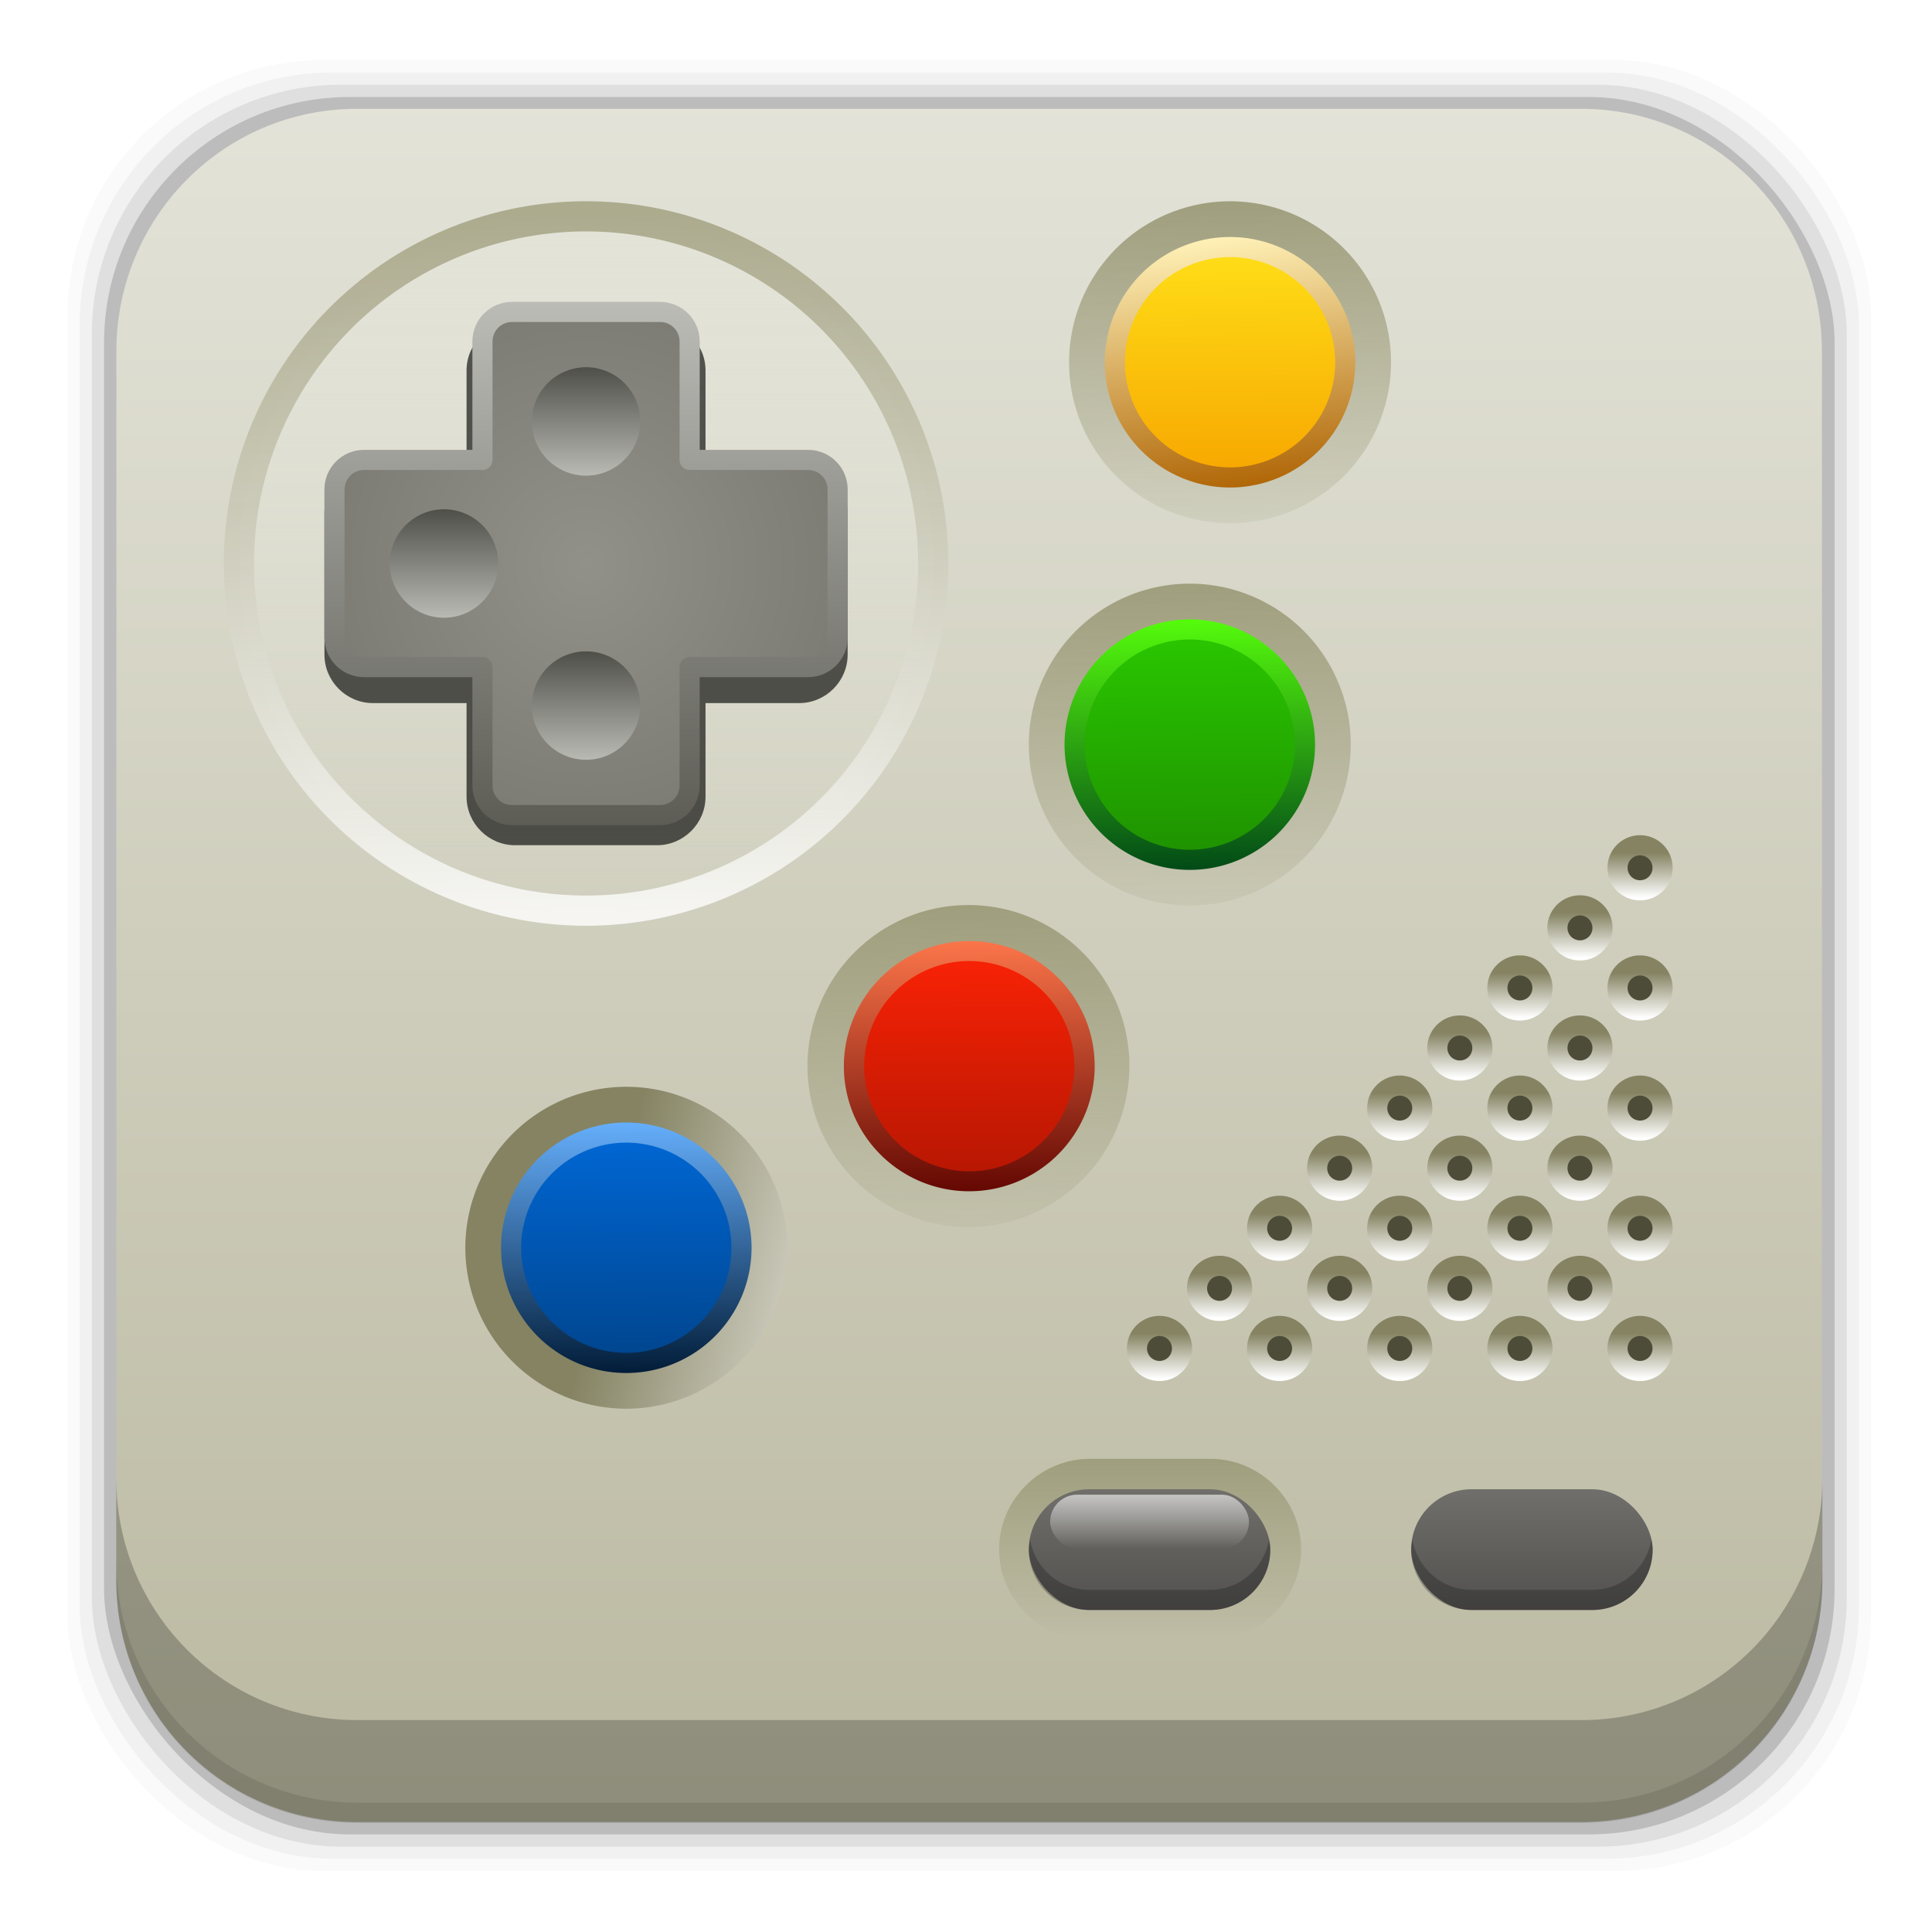 <svg height="96" width="96" xmlns="http://www.w3.org/2000/svg" xmlns:xlink="http://www.w3.org/1999/xlink" xmlns:sodipodi="http://sodipodi.sourceforge.net/DTD/sodipodi-0.dtd" xmlns:inkscape="http://www.inkscape.org/namespaces/inkscape">
 <defs>
  <linearGradient id="linearGradient3737">
   <stop stop-color="#ffffff" stop-opacity="1"/>
   <stop stop-color="#ffffff" stop-opacity="0" offset="1"/>
  </linearGradient>
  <linearGradient x2="0" xlink:href="#linearGradient5756" y1="101.97" y2="114.04" gradientUnits="userSpaceOnUse" id="linearGradient4721"/>
  <linearGradient id="linearGradient5756">
   <stop stop-color="#9f9e7d" stop-opacity="1"/>
   <stop stop-color="#9f9e7d" stop-opacity="0" offset="1"/>
  </linearGradient>
  <linearGradient x2="0" y1="104" y2="112" gradientUnits="userSpaceOnUse" id="linearGradient4723" gradientTransform="matrix(0.75 0 0 0.75 0 -1)">
   <stop stop-color="#706f6b" stop-opacity="1"/>
   <stop stop-color="#51504e" stop-opacity="1" offset="1"/>
  </linearGradient>
  <linearGradient x2="0" xlink:href="#linearGradient3737" y1="104.35" y2="107.94" gradientUnits="userSpaceOnUse" id="linearGradient4725" gradientTransform="matrix(0.75 0 0 0.75 0 -1)"/>
  <linearGradient x2="0" xlink:href="#linearGradient6043" y1="36.89" y2="43.26" gradientUnits="userSpaceOnUse" id="linearGradient4296" gradientTransform="matrix(0.866 0 0 0.866 -5.532 0.406)"/>
  <linearGradient id="linearGradient6043">
   <stop stop-color="#4f4f49" stop-opacity="1"/>
   <stop stop-color="#bcbcb7" stop-opacity="1" offset="1"/>
  </linearGradient>
  <linearGradient x2="0" xlink:href="#linearGradient6043" y1="36.89" y2="43.26" gradientUnits="userSpaceOnUse" id="linearGradient4294" gradientTransform="matrix(0.866 0 0 0.866 -5.532 -13.712)"/>
  <linearGradient x2="0" xlink:href="#linearGradient6043" y1="36.89" y2="43.26" gradientUnits="userSpaceOnUse" id="linearGradient4292" gradientTransform="matrix(0.866 0 0 0.866 1.527 -6.653)"/>
  <radialGradient cy="40" r="18" gradientUnits="userSpaceOnUse" id="radialGradient4344" cx="40" gradientTransform="matrix(0 -0.735 0.735 0 -0.291 57.41)">
   <stop stop-color="#91918a" stop-opacity="1"/>
   <stop stop-color="#7c7c74" stop-opacity="1" offset="1"/>
  </radialGradient>
  <linearGradient x2="0" y1="43.01" y2="17" gradientUnits="userSpaceOnUse" id="linearGradient4409" gradientTransform="matrix(1 0 0 1 -0.879 -2)">
   <stop stop-color="#5d5d56" stop-opacity="1"/>
   <stop stop-color="#bcbcb7" stop-opacity="1" offset="1"/>
  </linearGradient>
  <filter color-interpolation-filters="sRGB" id="filter4417">
   <feGaussianBlur stdDeviation="0.52"/>
  </filter>
  <linearGradient x2="0" y1="92.77" y2="96.65" gradientUnits="userSpaceOnUse" id="linearGradient5852">
   <stop stop-color="#858362" stop-opacity="1"/>
   <stop stop-color="#ffffff" stop-opacity="1" offset="1"/>
  </linearGradient>
  <linearGradient x1="24" x2="39.998" xlink:href="#linearGradient5852" gradientUnits="userSpaceOnUse" id="linearGradient4517-8" gradientTransform="matrix(1 0 0 1 -0.879 -2)"/>
  <linearGradient x1="14.585" x2="65.63" gradientUnits="userSpaceOnUse" id="linearGradient4313" gradientTransform="matrix(0 0.716 0.719 0 0.371 -0.699)">
   <stop stop-color="#e4e4d9" stop-opacity="1"/>
   <stop stop-color="#e4e4d9" stop-opacity="0" offset="1"/>
  </linearGradient>
  <linearGradient x1="15.75" x2="64.46" gradientUnits="userSpaceOnUse" id="linearGradient5730" gradientTransform="matrix(0 0.716 0.719 0 0.371 -0.699)">
   <stop stop-color="#9f9d7c" stop-opacity="1"/>
   <stop stop-color="#ffffff" stop-opacity="1" offset="1"/>
  </linearGradient>
  <linearGradient x1="83.31" x2="79.01" y1="21.664" y2="38.03" gradientUnits="userSpaceOnUse" id="linearGradient3941" gradientTransform="matrix(0.683 -0.183 0.18 0.67 -4.778 12.624)">
   <stop stop-color="#ffe119" stop-opacity="1"/>
   <stop stop-color="#f7a700" stop-opacity="1" offset="1"/>
  </linearGradient>
  <linearGradient x1="91.97" x2="89.41" y1="23.504" y2="42.02" gradientUnits="userSpaceOnUse" id="linearGradient4507-2" gradientTransform="matrix(0.683 -0.183 0.18 0.67 -4.778 12.624)">
   <stop stop-color="#fff1b7" stop-opacity="1"/>
   <stop stop-color="#ad6100" stop-opacity="1" offset="1"/>
  </linearGradient>
  <linearGradient x1="90.19" x2="85.2" xlink:href="#linearGradient5756" y1="24.09" y2="43.08" gradientUnits="userSpaceOnUse" id="linearGradient4505-7" gradientTransform="matrix(0.954 -0.256 0.251 0.937 -30.97 10.487)"/>
  <linearGradient x1="84.4" x2="79.935" y1="21.771" y2="38.724" gradientUnits="userSpaceOnUse" id="linearGradient3945" gradientTransform="matrix(0.683 -0.183 0.18 0.67 -6.778 31.624)">
   <stop stop-color="#2bca00" stop-opacity="1"/>
   <stop stop-color="#1e9000" stop-opacity="1" offset="1"/>
  </linearGradient>
  <linearGradient x1="90.46" x2="85.71" y1="23.09" y2="41.14" gradientUnits="userSpaceOnUse" id="linearGradient4511-9" gradientTransform="matrix(0.683 -0.183 0.18 0.67 -6.778 31.624)">
   <stop stop-color="#57ff0c" stop-opacity="1"/>
   <stop stop-color="#004617" stop-opacity="1" offset="1"/>
  </linearGradient>
  <linearGradient x1="90.19" x2="85.2" xlink:href="#linearGradient5756" y1="24.09" y2="43.08" gradientUnits="userSpaceOnUse" id="linearGradient4509-0" gradientTransform="matrix(0.954 -0.256 0.251 0.937 -32.97 29.487)"/>
  <linearGradient x1="90.19" x2="85.2" xlink:href="#linearGradient5756" y1="24.09" y2="43.08" gradientUnits="userSpaceOnUse" id="linearGradient4513-8"/>
  <linearGradient x1="84.4" x2="79.88" y1="21.771" y2="38.933" gradientUnits="userSpaceOnUse" id="linearGradient3947">
   <stop stop-color="#fd2306" stop-opacity="1"/>
   <stop stop-color="#b31602" stop-opacity="1" offset="1"/>
  </linearGradient>
  <linearGradient x1="90.46" x2="85.74" y1="23.09" y2="41.02" gradientUnits="userSpaceOnUse" id="linearGradient4515-2">
   <stop stop-color="#fe774b" stop-opacity="1"/>
   <stop stop-color="#610601" stop-opacity="1" offset="1"/>
  </linearGradient>
  <linearGradient x1="85.01" x2="80.34" y1="21.561" y2="39.31" gradientUnits="userSpaceOnUse" id="linearGradient3949" gradientTransform="matrix(0.683 -0.183 0.18 0.67 -34.778 56.624)">
   <stop stop-color="#006ada" stop-opacity="1"/>
   <stop stop-color="#00438a" stop-opacity="1" offset="1"/>
  </linearGradient>
  <linearGradient x1="91.62" x2="86.9" y1="23.41" y2="41.36" gradientUnits="userSpaceOnUse" id="linearGradient4519-7" gradientTransform="matrix(0.683 -0.183 0.18 0.67 -34.778 56.624)">
   <stop stop-color="#67b1ff" stop-opacity="1"/>
   <stop stop-color="#001a35" stop-opacity="1" offset="1"/>
  </linearGradient>
  <linearGradient x2="0" y1="90" y2="5.988" gradientUnits="userSpaceOnUse" id="linearGradient3617" gradientTransform="matrix(1.092 0 0 1.082 -2.993 -3.748)">
   <stop stop-color="#b9b79e" stop-opacity="1"/>
   <stop stop-color="#e4e4da" stop-opacity="1" offset="1"/>
  </linearGradient>
  <radialGradient cy="90.17" r="42" xlink:href="#linearGradient3737" gradientUnits="userSpaceOnUse" id="radialGradient3619" cx="48" gradientTransform="matrix(1.157 0 0 0.996 -123.48 15.248)"/>
  <path d="m 96.197,32.053 a 8.098,8.245 0 1 1 -16.197,0 8.098,8.245 0 1 1 16.197,0 z" fill-opacity="1" fill-rule="evenodd" id="SVGCleanerId_0"/>
  <path stroke-opacity="1" d="m 111.938,94.064 a 1.936,1.936 0 1 1 -3.873,0 1.936,1.936 0 1 1 3.873,0 z" stroke-width="1.73" display="inline" fill="#4d4c38" fill-opacity="1" fill-rule="evenodd" stroke="url(#linearGradient5852)" stroke-dasharray="none" id="SVGCleanerId_1" stroke-dashoffset="0" stroke-linecap="butt" stroke-linejoin="round" stroke-miterlimit="4"/>
  <path d="m 76,101.969 c -3.311,0 -6.031,2.721 -6.031,6.031 0,3.311 2.721,6.031 6.031,6.031 l 8,0 c 3.311,0 6.031,-2.721 6.031,-6.031 0,-3.311 -2.721,-6.031 -6.031,-6.031 l -8,0 z" fill="url(#linearGradient4721)" fill-opacity="1" stroke="none" fill-rule="evenodd" id="SVGCleanerId_2"/>
  <rect x="54" rx="3" y="77" fill="url(#linearGradient4723)" fill-opacity="1" stroke="none" fill-rule="evenodd" height="6" id="SVGCleanerId_3" width="12"/>
  <rect x="55.06" rx="1.344" y="77.27" ry="1.343" fill="url(#linearGradient4725)" fill-opacity="1" stroke="none" fill-rule="evenodd" height="2.687" id="SVGCleanerId_4" opacity="0.6" width="9.88"/>
  <path d="M 52.062,79.5 C 52.034,79.667 52,79.825 52,80 c 0,1.662 1.338,3 3,3 l 6,0 c 1.662,0 3,-1.338 3,-3 0,-0.175 -0.034,-0.333 -0.062,-0.5 C 63.695,80.915 62.487,82 61,82 l -6,0 c -1.487,0 -2.695,-1.085 -2.938,-2.5 z" fill="#1a1a1a" fill-opacity="1" stroke="none" fill-rule="evenodd" id="SVGCleanerId_5" opacity="0.3"/>
 </defs>
 <g transform="matrix(1 0 0 1 0 -956.36)">
  <rect x="3.353" rx="12.724" y="959.35" fill-opacity="0.02" height="89.98" width="89.62"/>
  <rect x="3.959" rx="12.552" y="959.96" fill-opacity="0.039" height="88.76" width="88.41"/>
  <rect x="4.564" rx="12.38" y="960.57" fill-opacity="0.078" height="87.55" width="87.2"/>
  <rect x="5.17" rx="12.208" y="961.18" fill-opacity="0.157" height="86.33" width="85.991"/>
 </g>
 <path d="M 17.75 5.406 C 11.108 5.406 5.781 10.801 5.781 17.469 L 5.781 78.5 C 5.781 85.168 11.108 90.531 17.75 90.531 L 78.562 90.531 C 85.204 90.531 90.531 85.168 90.531 78.5 L 90.531 17.469 C 90.531 10.801 85.204 5.406 78.562 5.406 L 17.75 5.406 z " fill="url(#linearGradient3617)" fill-opacity="1" fill-rule="nonzero" stroke="none"/>
 <path d="m 5.776,77.54 0,1.013 c 0,6.668 5.343,12.032 11.985,12.032 l 60.809,0 c 6.642,0 11.985,-5.364 11.985,-12.032 l 0,-1.013 c 0,6.668 -5.343,12.032 -11.985,12.032 l -60.809,0 c -6.642,0 -11.985,-5.364 -11.985,-12.032 z" fill-opacity="0.098" inkscape:connector-curvature="0"/>
 <path d="m 5.776,73.44 0,5.066 c 0,6.668 5.343,12.032 11.985,12.032 l 60.809,0 c 6.642,0 11.985,-5.364 11.985,-12.032 l 0,-5.066 c 0,6.668 -5.343,12.032 -11.985,12.032 l -60.809,0 c -6.642,0 -11.985,-5.364 -11.985,-12.032 z" fill-opacity="0.235" inkscape:connector-curvature="0"/>
 <path d="M 38.846,59.93 A 7.998,7.998 0 1 1 23.395,64.07 7.998,7.998 0 0 1 38.846,59.93 Z" fill="url(#linearGradient4517-8)" fill-opacity="1" fill-rule="evenodd" stroke="none" inkscape:connector-curvature="0"/>
 <path stroke-opacity="1" d="m 36.649,60.519 a 5.723,5.723 0 0 1 -11.057,2.963 5.723,5.723 0 0 1 11.057,-2.963 z" stroke-width="1" fill="url(#linearGradient3949)" fill-opacity="1" fill-rule="evenodd" stroke="url(#linearGradient4519-7)" stroke-dasharray="none" stroke-dashoffset="0" stroke-linecap="butt" stroke-linejoin="round" stroke-miterlimit="4" inkscape:connector-curvature="0"/>
 <use xlink:href="#SVGCleanerId_0" fill="url(#linearGradient4513-8)" stroke="none" inkscape:connector-curvature="0" transform="matrix(0.954 -0.256 0.251 0.937 -43.97 45.49)"/>
 <use stroke-opacity="1" stroke-width="1.428" xlink:href="#SVGCleanerId_0" fill="url(#linearGradient3947)" stroke="url(#linearGradient4515-2)" stroke-dasharray="none" stroke-dashoffset="0" stroke-linecap="butt" stroke-linejoin="round" stroke-miterlimit="4" inkscape:connector-curvature="0" transform="matrix(0.683 -0.183 0.18 0.67 -17.778 47.624)"/>
 <path d="M 66.846,34.93 A 7.998,7.998 0 1 1 51.395,39.07 7.998,7.998 0 0 1 66.846,34.93 Z" fill="url(#linearGradient4509-0)" fill-opacity="1" fill-rule="evenodd" stroke="none" inkscape:connector-curvature="0"/>
 <path stroke-opacity="1" d="m 64.649,35.519 a 5.723,5.723 0 1 1 -11.057,2.963 5.723,5.723 0 0 1 11.057,-2.963 z" stroke-width="1" fill="url(#linearGradient3945)" fill-opacity="1" fill-rule="evenodd" stroke="url(#linearGradient4511-9)" stroke-dasharray="none" stroke-dashoffset="0" stroke-linecap="butt" stroke-linejoin="round" stroke-miterlimit="4" inkscape:connector-curvature="0"/>
 <path d="M 68.846,15.93 A 7.998,7.998 0 0 1 53.395,20.07 7.998,7.998 0 1 1 68.846,15.93 Z" fill="url(#linearGradient4505-7)" fill-opacity="1" fill-rule="evenodd" stroke="none" inkscape:connector-curvature="0"/>
 <path stroke-opacity="1" d="M 66.649,16.519 A 5.723,5.723 0 1 1 55.592,19.482 5.723,5.723 0 0 1 66.649,16.519 Z" stroke-width="1" fill="url(#linearGradient3941)" fill-opacity="1" fill-rule="evenodd" stroke="url(#linearGradient4507-2)" stroke-dasharray="none" stroke-dashoffset="0" stroke-linecap="butt" stroke-linejoin="round" stroke-miterlimit="4" inkscape:connector-curvature="0"/>
 <path stroke-opacity="1" d="m 29.121,45.25 a 17.25,17.25 0 0 0 0,-34.5 17.25,17.25 0 1 0 0,34.5 z" stroke-width="1.5" display="inline" fill="url(#linearGradient4313)" fill-opacity="1" fill-rule="evenodd" stroke="url(#linearGradient5730)" stroke-dasharray="none" opacity="0.8" stroke-dashoffset="0" stroke-linecap="butt" stroke-linejoin="round" stroke-miterlimit="4" inkscape:connector-curvature="0"/>
 <use xlink:href="#SVGCleanerId_1" inkscape:connector-curvature="0" transform="matrix(0.578 0 0 0.578 17.912 12.635)"/>
 <use xlink:href="#SVGCleanerId_1" inkscape:connector-curvature="0" transform="matrix(0.578 0 0 0.578 11.943 12.635)"/>
 <use xlink:href="#SVGCleanerId_1" inkscape:connector-curvature="0" transform="matrix(0.578 0 0 0.578 5.973 12.635)"/>
 <use xlink:href="#SVGCleanerId_1" inkscape:connector-curvature="0" transform="matrix(0.578 0 0 0.578 0.003 12.635)"/>
 <use xlink:href="#SVGCleanerId_1" inkscape:connector-curvature="0" transform="matrix(0.578 0 0 0.578 -5.966 12.635)"/>
 <use xlink:href="#SVGCleanerId_1" inkscape:connector-curvature="0" transform="matrix(0.578 0 0 0.578 14.927 9.649)"/>
 <use xlink:href="#SVGCleanerId_1" inkscape:connector-curvature="0" transform="matrix(0.578 0 0 0.578 8.958 9.649)"/>
 <use xlink:href="#SVGCleanerId_1" inkscape:connector-curvature="0" transform="matrix(0.578 0 0 0.578 2.988 9.649)"/>
 <use xlink:href="#SVGCleanerId_1" inkscape:connector-curvature="0" transform="matrix(0.578 0 0 0.578 -2.981 9.649)"/>
 <use xlink:href="#SVGCleanerId_1" inkscape:connector-curvature="0" transform="matrix(0.578 0 0 0.578 17.912 6.664)"/>
 <use xlink:href="#SVGCleanerId_1" inkscape:connector-curvature="0" transform="matrix(0.578 0 0 0.578 11.943 6.664)"/>
 <use xlink:href="#SVGCleanerId_1" inkscape:connector-curvature="0" transform="matrix(0.578 0 0 0.578 5.973 6.664)"/>
 <use xlink:href="#SVGCleanerId_1" inkscape:connector-curvature="0" transform="matrix(0.578 0 0 0.578 0.003 6.664)"/>
 <use xlink:href="#SVGCleanerId_1" inkscape:connector-curvature="0" transform="matrix(0.578 0 0 0.578 14.927 3.678)"/>
 <use xlink:href="#SVGCleanerId_1" inkscape:connector-curvature="0" transform="matrix(0.578 0 0 0.578 8.958 3.678)"/>
 <use xlink:href="#SVGCleanerId_1" inkscape:connector-curvature="0" transform="matrix(0.578 0 0 0.578 2.988 3.678)"/>
 <use xlink:href="#SVGCleanerId_1" inkscape:connector-curvature="0" transform="matrix(0.578 0 0 0.578 17.912 0.693)"/>
 <use xlink:href="#SVGCleanerId_1" inkscape:connector-curvature="0" transform="matrix(0.578 0 0 0.578 11.943 0.693)"/>
 <use xlink:href="#SVGCleanerId_1" inkscape:connector-curvature="0" transform="matrix(0.578 0 0 0.578 5.973 0.693)"/>
 <use xlink:href="#SVGCleanerId_1" inkscape:connector-curvature="0" transform="matrix(0.578 0 0 0.578 14.927 -2.293)"/>
 <use xlink:href="#SVGCleanerId_1" inkscape:connector-curvature="0" transform="matrix(0.578 0 0 0.578 8.958 -2.293)"/>
 <use xlink:href="#SVGCleanerId_1" inkscape:connector-curvature="0" transform="matrix(0.578 0 0 0.578 17.912 -5.278)"/>
 <use xlink:href="#SVGCleanerId_1" inkscape:connector-curvature="0" transform="matrix(0.578 0 0 0.578 11.943 -5.278)"/>
 <use xlink:href="#SVGCleanerId_1" inkscape:connector-curvature="0" transform="matrix(0.578 0 0 0.578 14.927 -8.263)"/>
 <use xlink:href="#SVGCleanerId_1" inkscape:connector-curvature="0" transform="matrix(0.578 0 0 0.578 17.912 -11.249)"/>
 <g transform="matrix(1 0 0 1 -2.879 -3)">
  <use xlink:href="#SVGCleanerId_2" inkscape:connector-curvature="0" transform="matrix(0.748 0 0 0.746 0.187 -0.58)"/>
  <use xlink:href="#SVGCleanerId_3"/>
  <use xlink:href="#SVGCleanerId_4"/>
  <use xlink:href="#SVGCleanerId_5" inkscape:connector-curvature="0" transform="matrix(1 0 0 1 2 0)"/>
 </g>
 <path stroke-width="2" d="m 25.589,16 c -1.319,0 -2.406,1.087 -2.406,2.406 l 0,4.656 -4.656,0 c -1.319,0 -2.406,1.087 -2.406,2.406 l 0,7.062 c 0,1.319 1.087,2.406 2.406,2.406 l 4.656,0 0,4.656 c 0,1.319 1.087,2.406 2.406,2.406 l 7.062,0 c 1.319,0 2.406,-1.087 2.406,-2.406 l 0,-4.656 4.656,0 c 1.319,0 2.406,-1.087 2.406,-2.406 l 0,-7.062 c 0,-1.319 -1.087,-2.406 -2.406,-2.406 l -4.656,0 0,-4.656 c 0,-1.319 -1.087,-2.406 -2.406,-2.406 l -7.062,0 z" display="inline" fill="#000000" color="#000000" fill-opacity="1" stroke="none" fill-rule="evenodd" filter="url(#filter4417)" visibility="visible" opacity="0.8" inkscape:connector-curvature="0"/>
 <path stroke-opacity="1" d="m 25.444,15.5 c -0.815,0 -1.471,0.656 -1.471,1.471 l 0,5.882 -5.882,0 c -0.815,0 -1.471,0.656 -1.471,1.471 l 0,7.353 c 0,0.815 0.656,1.471 1.471,1.471 l 5.882,0 0,5.882 c 0,0.815 0.656,1.471 1.471,1.471 l 7.353,0 c 0.815,0 1.471,-0.656 1.471,-1.471 l 0,-5.882 5.882,0 c 0.815,0 1.471,-0.656 1.471,-1.471 l 0,-7.353 c 0,-0.815 -0.656,-1.471 -1.471,-1.471 l -5.882,0 0,-5.882 c 0,-0.815 -0.656,-1.471 -1.471,-1.471 l -7.353,0 z" stroke-width="1" display="inline" fill="url(#radialGradient4344)" fill-opacity="1" fill-rule="evenodd" stroke="url(#linearGradient4409)" stroke-dasharray="none" stroke-dashoffset="0" stroke-linecap="butt" stroke-linejoin="round" stroke-miterlimit="4" inkscape:connector-curvature="0"/>
 <path d="m 24.756,28 a 2.694,2.694 0 1 1 -5.388,0 2.694,2.694 0 1 1 5.388,0 z" display="inline" fill="url(#linearGradient4292)" fill-opacity="1" fill-rule="evenodd" stroke="none" inkscape:connector-curvature="0"/>
 <path d="m 38.874,28 a 2.694,2.694 0 0 1 -5.388,0 2.694,2.694 0 1 1 5.388,0 z" display="inline" fill="url(#linearGradient4292)" fill-opacity="1" fill-rule="evenodd" stroke="none" inkscape:connector-curvature="0"/>
 <path d="m 31.815,20.941 a 2.694,2.694 0 0 1 -5.388,0 2.694,2.694 0 1 1 5.388,0 z" display="inline" fill="url(#linearGradient4294)" fill-opacity="1" fill-rule="evenodd" stroke="none" inkscape:connector-curvature="0"/>
 <path d="m 31.815,35.059 a 2.694,2.694 0 0 1 -5.388,0 2.694,2.694 0 1 1 5.388,0 z" display="inline" fill="url(#linearGradient4296)" fill-opacity="1" fill-rule="evenodd" stroke="none" inkscape:connector-curvature="0"/>
 <g transform="matrix(1 0 0 1 16.12 -3)">
  <use xlink:href="#SVGCleanerId_2" inkscape:connector-curvature="0" transform="matrix(0.748 0 0 0.746 0.187 -0.58)"/>
  <use xlink:href="#SVGCleanerId_3"/>
  <use xlink:href="#SVGCleanerId_4"/>
  <use xlink:href="#SVGCleanerId_5" inkscape:connector-curvature="0" transform="matrix(1 0 0 1 2 0)"/>
 </g>
 <path d="m -103.932,105.051 c -3.324,0 -6,-2.676 -6,-6 l 0,-2 0,-68 0,-2 c 0,-0.335 0.041,-0.651 0.094,-0.969 0.049,-0.296 0.097,-0.597 0.188,-0.875 0.01,-0.03 0.021,-0.064 0.031,-0.094 0.099,-0.288 0.235,-0.547 0.375,-0.812 0.145,-0.274 0.316,-0.536 0.5,-0.781 0.184,-0.246 0.374,-0.473 0.594,-0.688 0.44,-0.428 0.943,-0.815 1.5,-1.094 0.279,-0.14 0.573,-0.247 0.875,-0.344 -0.256,0.1 -0.487,0.236 -0.719,0.375 -0.007,0.004 -0.024,-0.004 -0.031,0 -0.032,0.019 -0.062,0.043 -0.094,0.062 -0.12,0.077 -0.231,0.164 -0.344,0.25 -0.106,0.081 -0.213,0.161 -0.312,0.25 -0.178,0.161 -0.347,0.345 -0.5,0.531 -0.108,0.13 -0.218,0.265 -0.312,0.406 -0.025,0.038 -0.038,0.086 -0.062,0.125 -0.065,0.103 -0.13,0.205 -0.188,0.312 -0.101,0.195 -0.206,0.416 -0.281,0.625 -0.008,0.022 -0.024,0.041 -0.031,0.062 -0.032,0.092 -0.036,0.187 -0.062,0.281 -0.03,0.107 -0.07,0.203 -0.094,0.312 -0.073,0.342 -0.125,0.698 -0.125,1.062 l 0,2 0,68 0,2 c 0,2.782 2.218,5 5,5 l 2,0 68,0 2,0 c 2.782,0 5,-2.218 5,-5 l 0,-2 0,-68 0,-2 c 0,-0.364 -0.052,-0.721 -0.125,-1.062 -0.044,-0.207 -0.088,-0.398 -0.156,-0.594 -0.008,-0.022 -0.023,-0.041 -0.031,-0.062 -0.063,-0.174 -0.138,-0.367 -0.219,-0.531 -0.042,-0.083 -0.079,-0.17 -0.125,-0.25 -0.055,-0.097 -0.127,-0.188 -0.188,-0.281 -0.094,-0.141 -0.205,-0.276 -0.312,-0.406 -0.143,-0.174 -0.303,-0.347 -0.469,-0.5 -0.011,-0.01 -0.02,-0.021 -0.031,-0.031 -0.138,-0.126 -0.285,-0.234 -0.438,-0.344 -0.103,-0.073 -0.204,-0.153 -0.312,-0.219 -0.007,-0.004 -0.024,0.004 -0.031,0 -0.232,-0.139 -0.463,-0.275 -0.719,-0.375 0.302,0.097 0.596,0.204 0.875,0.344 0.557,0.279 1.06,0.666 1.5,1.094 0.22,0.214 0.409,0.442 0.594,0.688 0.184,0.246 0.355,0.508 0.5,0.781 0.14,0.265 0.276,0.525 0.375,0.812 0.01,0.031 0.021,0.063 0.031,0.094 0.09,0.278 0.139,0.579 0.188,0.875 0.052,0.318 0.094,0.634 0.094,0.969 l 0,2 0,68 0,2 c 0,3.324 -2.676,6 -6,6 l -72,0 z" fill="url(#radialGradient3619)" fill-opacity="1" fill-rule="nonzero" stroke="none" opacity="0.2" inkscape:connector-curvature="0"/>
</svg>
